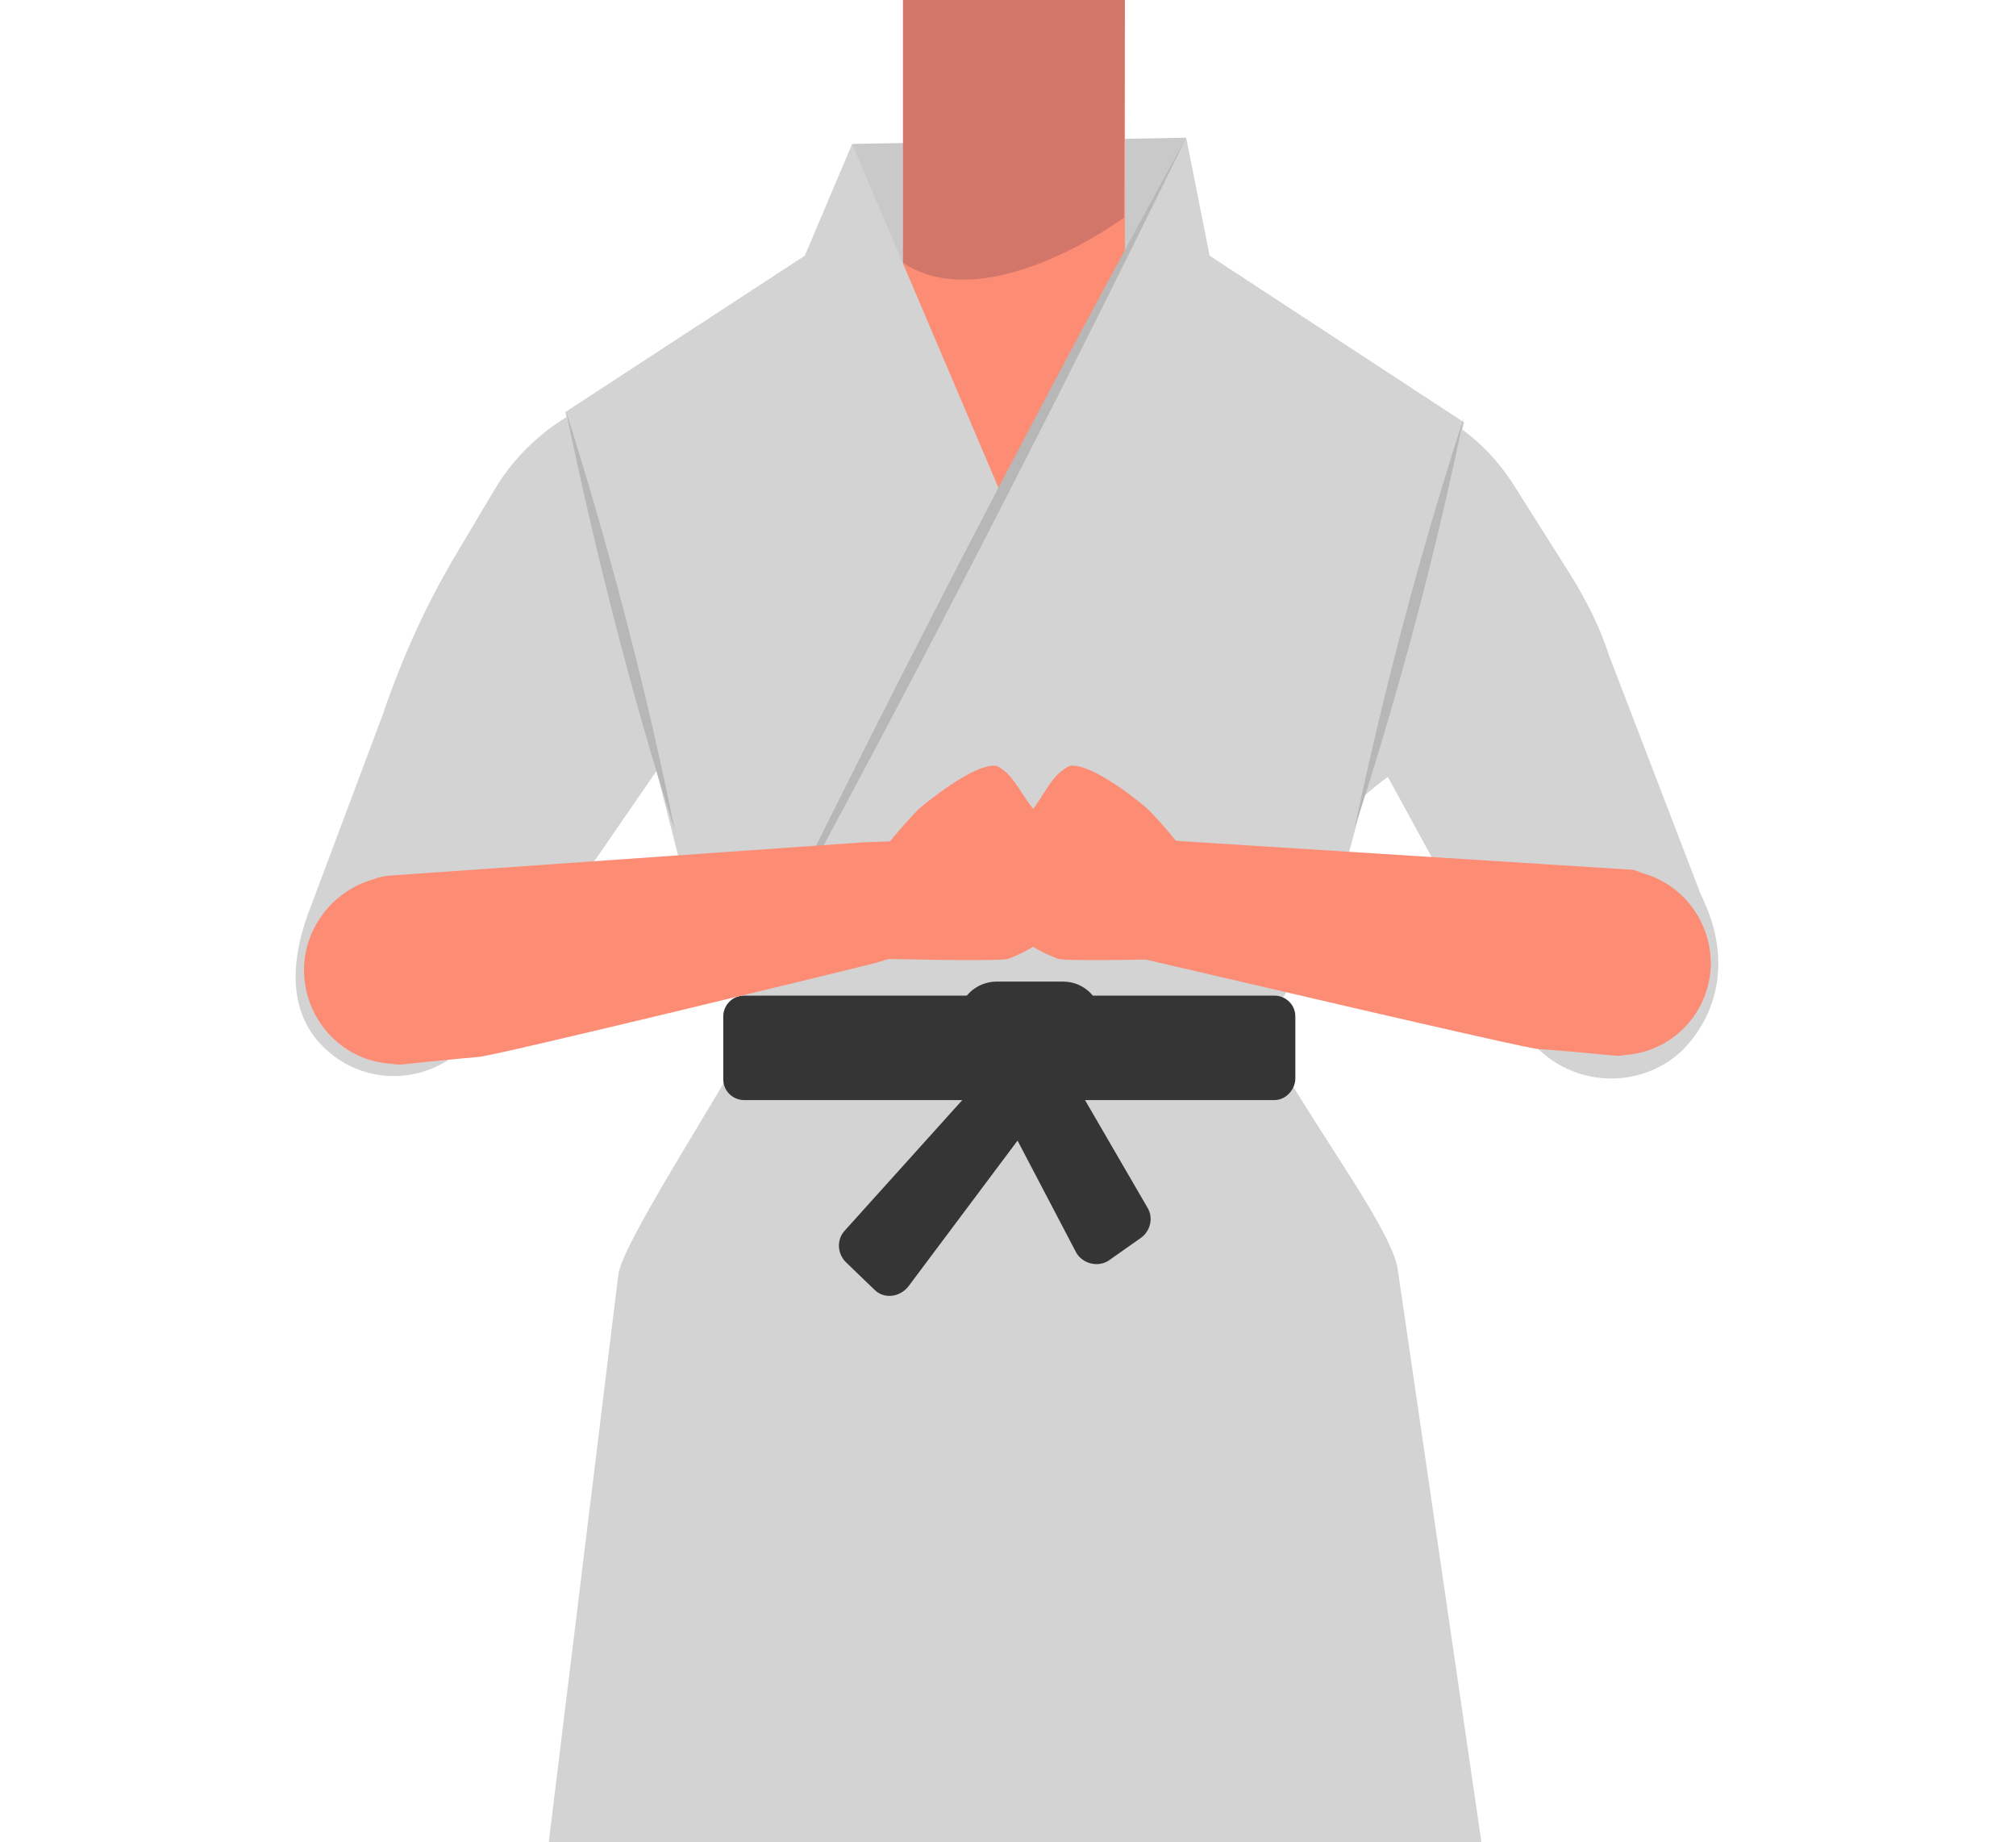 <?xml version="1.0" encoding="utf-8"?>
<!-- Generator: Adobe Illustrator 26.0.3, SVG Export Plug-In . SVG Version: 6.00 Build 0)  -->
<svg version="1.1" id="Calque_1" xmlns="http://www.w3.org/2000/svg" xmlns:xlink="http://www.w3.org/1999/xlink" x="0px" y="0px"
	 viewBox="0 0 388 354.5" style="enable-background:new 0 0 388 354.5;" xml:space="preserve">
<style type="text/css">
	.st0{fill:#C9C9C9;}
	.st1{fill:#375D63;}
	.st2{fill:#FD8C75;}
	.st3{fill:#D3D3D3;}
	.st4{fill:#D3766A;}
	.st5{fill:#353535;}
	.st6{fill:#B7B7B7;}
</style>
<polygon class="st0" points="228.2,54.6 163.9,54.6 164,27.7 228.3,26.5 "/>
<g id="Calque_1_00000180352489093704844010000013830218214247062939_">
	<path class="st1" d="M275.4,341c-25.2,2.7-48.1,10.8-75.5,19.8c0,0-12.5,0.6-11.7-0.1l-76.5-18l6.4-63.2
		c1.2-11.6,10.9-20.3,22.5-20.3h108c11.9,0,21.7,9.2,22.5,21L275.4,341z"/>
</g>
<polygon class="st2" points="173.8,-2.3 216.5,-2.3 216.5,55.7 193,100.5 173.8,55.7 "/>
<path class="st3" d="M328.1,173.8c-0.4-1-0.9-1.8-1.2-2.8l-17.2-44.8c-1.7-5.3-4.2-10.3-7.2-15.2l-11-17.4
	c-4.4-7.1-10.9-12.6-18.7-15.8L221,55.4l-26.9,58L168,54.2l-53.7,23.3c-8,3.5-14.7,9.3-19.1,16.7l-7.2,12.1
	c-6,10-10.7,20.5-14.4,31.4l-13.8,36.8c-4.4,11.2-4.3,21.6,3.8,28.2c8.1,6.7,20.1,5.6,27-2.5c0.1-0.1,0.2-0.2,0.2-0.3l35.6-51.6
	l26.7,32.5c0.1,8.5-33,56.1-34.1,64.5l-14.4,117.5c-1.2,10.1,5.5,19.4,15.5,21.6c0,0,54.6,14.8,73.3,15.6
	c19.3,0.8,76.8-10.2,76.8-10.2c0.1,0,0.2,0,0.2,0c10.8-1.6,18.2-11.6,16.6-22.4L269,244.2c-1.5-10.1-28-42.4-27.9-52.6
	c0.2-23.9,26-42.1,26-42.1l28.2,51.6c7.4,8,20.1,8.7,28.2,1.3C330.9,195.2,332.9,184.5,328.1,173.8z"/>
<path class="st4" d="M173.8-2.3h42.7l-0.2,44.2c0,0-26.2,19.4-42.5,8.7C173.8,47.7,173.8-2.3,173.8-2.3z"/>
<path class="st3" d="M164,27.7l-9.1,21.5l-46.1,30.1l23.2,91.2c1.5,5.6,3.8,10.9,7,15.7l3.6,5.4l103.5,1.6l5.3-8.1
	c2.9-4.4,5.1-9.4,6.5-14.6l23.9-89.2l-49-32.1l-4.5-22.7l-35.1,69.8L164,27.7z"/>
<path class="st5" d="M245.3,211.7H143.2c-2.1,0-4-1.7-4-4v-12.1c0-2.1,1.7-4,4-4h102.1c2.1,0,4,1.7,4,4v12.1
	C249.2,209.8,247.4,211.7,245.3,211.7z"/>
<path class="st5" d="M204.6,212.7h-12.8c-4.2,0-7.4-3.4-7.4-7.4v-9c0-4.2,3.4-7.4,7.4-7.4h12.8c4.2,0,7.4,3.4,7.4,7.4v9
	C212.2,209.3,208.9,212.7,204.6,212.7z"/>
<path class="st5" d="M194.3,201.6l-31.7,35.2c-1.6,1.7-1.5,4.4,0.2,6.1l5.5,5.3c1.8,1.8,4.8,1.5,6.5-0.6l27.4-36.6l-11.6-1.5
	l16.5,31.5c1.2,2.2,4.3,3,6.4,1.5l6.1-4.3c1.8-1.3,2.4-3.8,1.3-5.7l-20.5-35.3L194.3,201.6z"/>
<g>
	<path class="st6" d="M228.2,26.7c-27,55.2-55.4,110.3-84.9,164C170.2,135.5,198.6,80.4,228.2,26.7L228.2,26.7z"/>
</g>
<g>
	<path class="st6" d="M108.9,79c8.4,26.6,15.5,53.6,21,80.9C121.4,133.4,114.6,106.3,108.9,79L108.9,79z"/>
</g>
<g>
	<path class="st6" d="M281.7,80.4c-5.5,26.7-12.6,53.2-21,79C266.3,132.9,273.3,106.4,281.7,80.4L281.7,80.4z"/>
</g>
<path class="st2" d="M182,161.5l-15.8,0.6L75,168.5c-1.1,0.1-2.1,0.3-3.1,0.7l0,0c-8.5,2.4-14.2,10.6-13.3,19.3
	c0.9,8.7,7.8,15.6,16.5,16.2l1.7,0.2c0,0,12.5-1.3,15.3-1.5c2.7-0.1,69.3-16.3,76.1-18c0.3-0.1,12.9-3.9,20.6-5.5L182,161.5z"/>
<path class="st2" d="M207.4,161.2l15.6,0.4l91.5,5.8l1.5,0.6c8.3,2.2,13.9,10.2,13.2,18.9c-0.8,8.5-7.5,15.4-16.2,16.1l-1.7,0.2
	c0,0-12.3-1.2-15.1-1.3c-2.7-0.1-68.4-15.6-75.1-17.1c-0.3-0.1-12.7-3.8-20.3-5.3L207.4,161.2z"/>
<path class="st2" d="M205.8,147.4c4.3-0.8,14.4,7.6,15.1,8.3c2.4,2.4,8.1,8.7,9.6,12.8c0.3,1-1,16-1.8,16s-23.6,0.6-25.1,0
	c-4.8-1.8-7.1-3.9-7.4-4.3c-3.9-3.9-0.1-10.2,0-16.3c0-3.1,1.1-6.3,3-8.7C201.6,151.8,202.6,149.1,205.8,147.4z"/>
<path class="st2" d="M198.5,155.2c1.9,2.5,3,5.5,3,8.7c0.1,6.1,3.9,12.5,0,16.3c-0.4,0.4-2.7,2.5-7.4,4.3c-1.5,0.6-24.4,0-25.1,0
	c-0.8,0-2.1-15.1-1.8-16c1.5-4.2,7.2-10.3,9.6-12.8c0.7-0.6,10.8-9.1,15.1-8.3C195,149.1,195.9,151.8,198.5,155.2z"/>
</svg>
